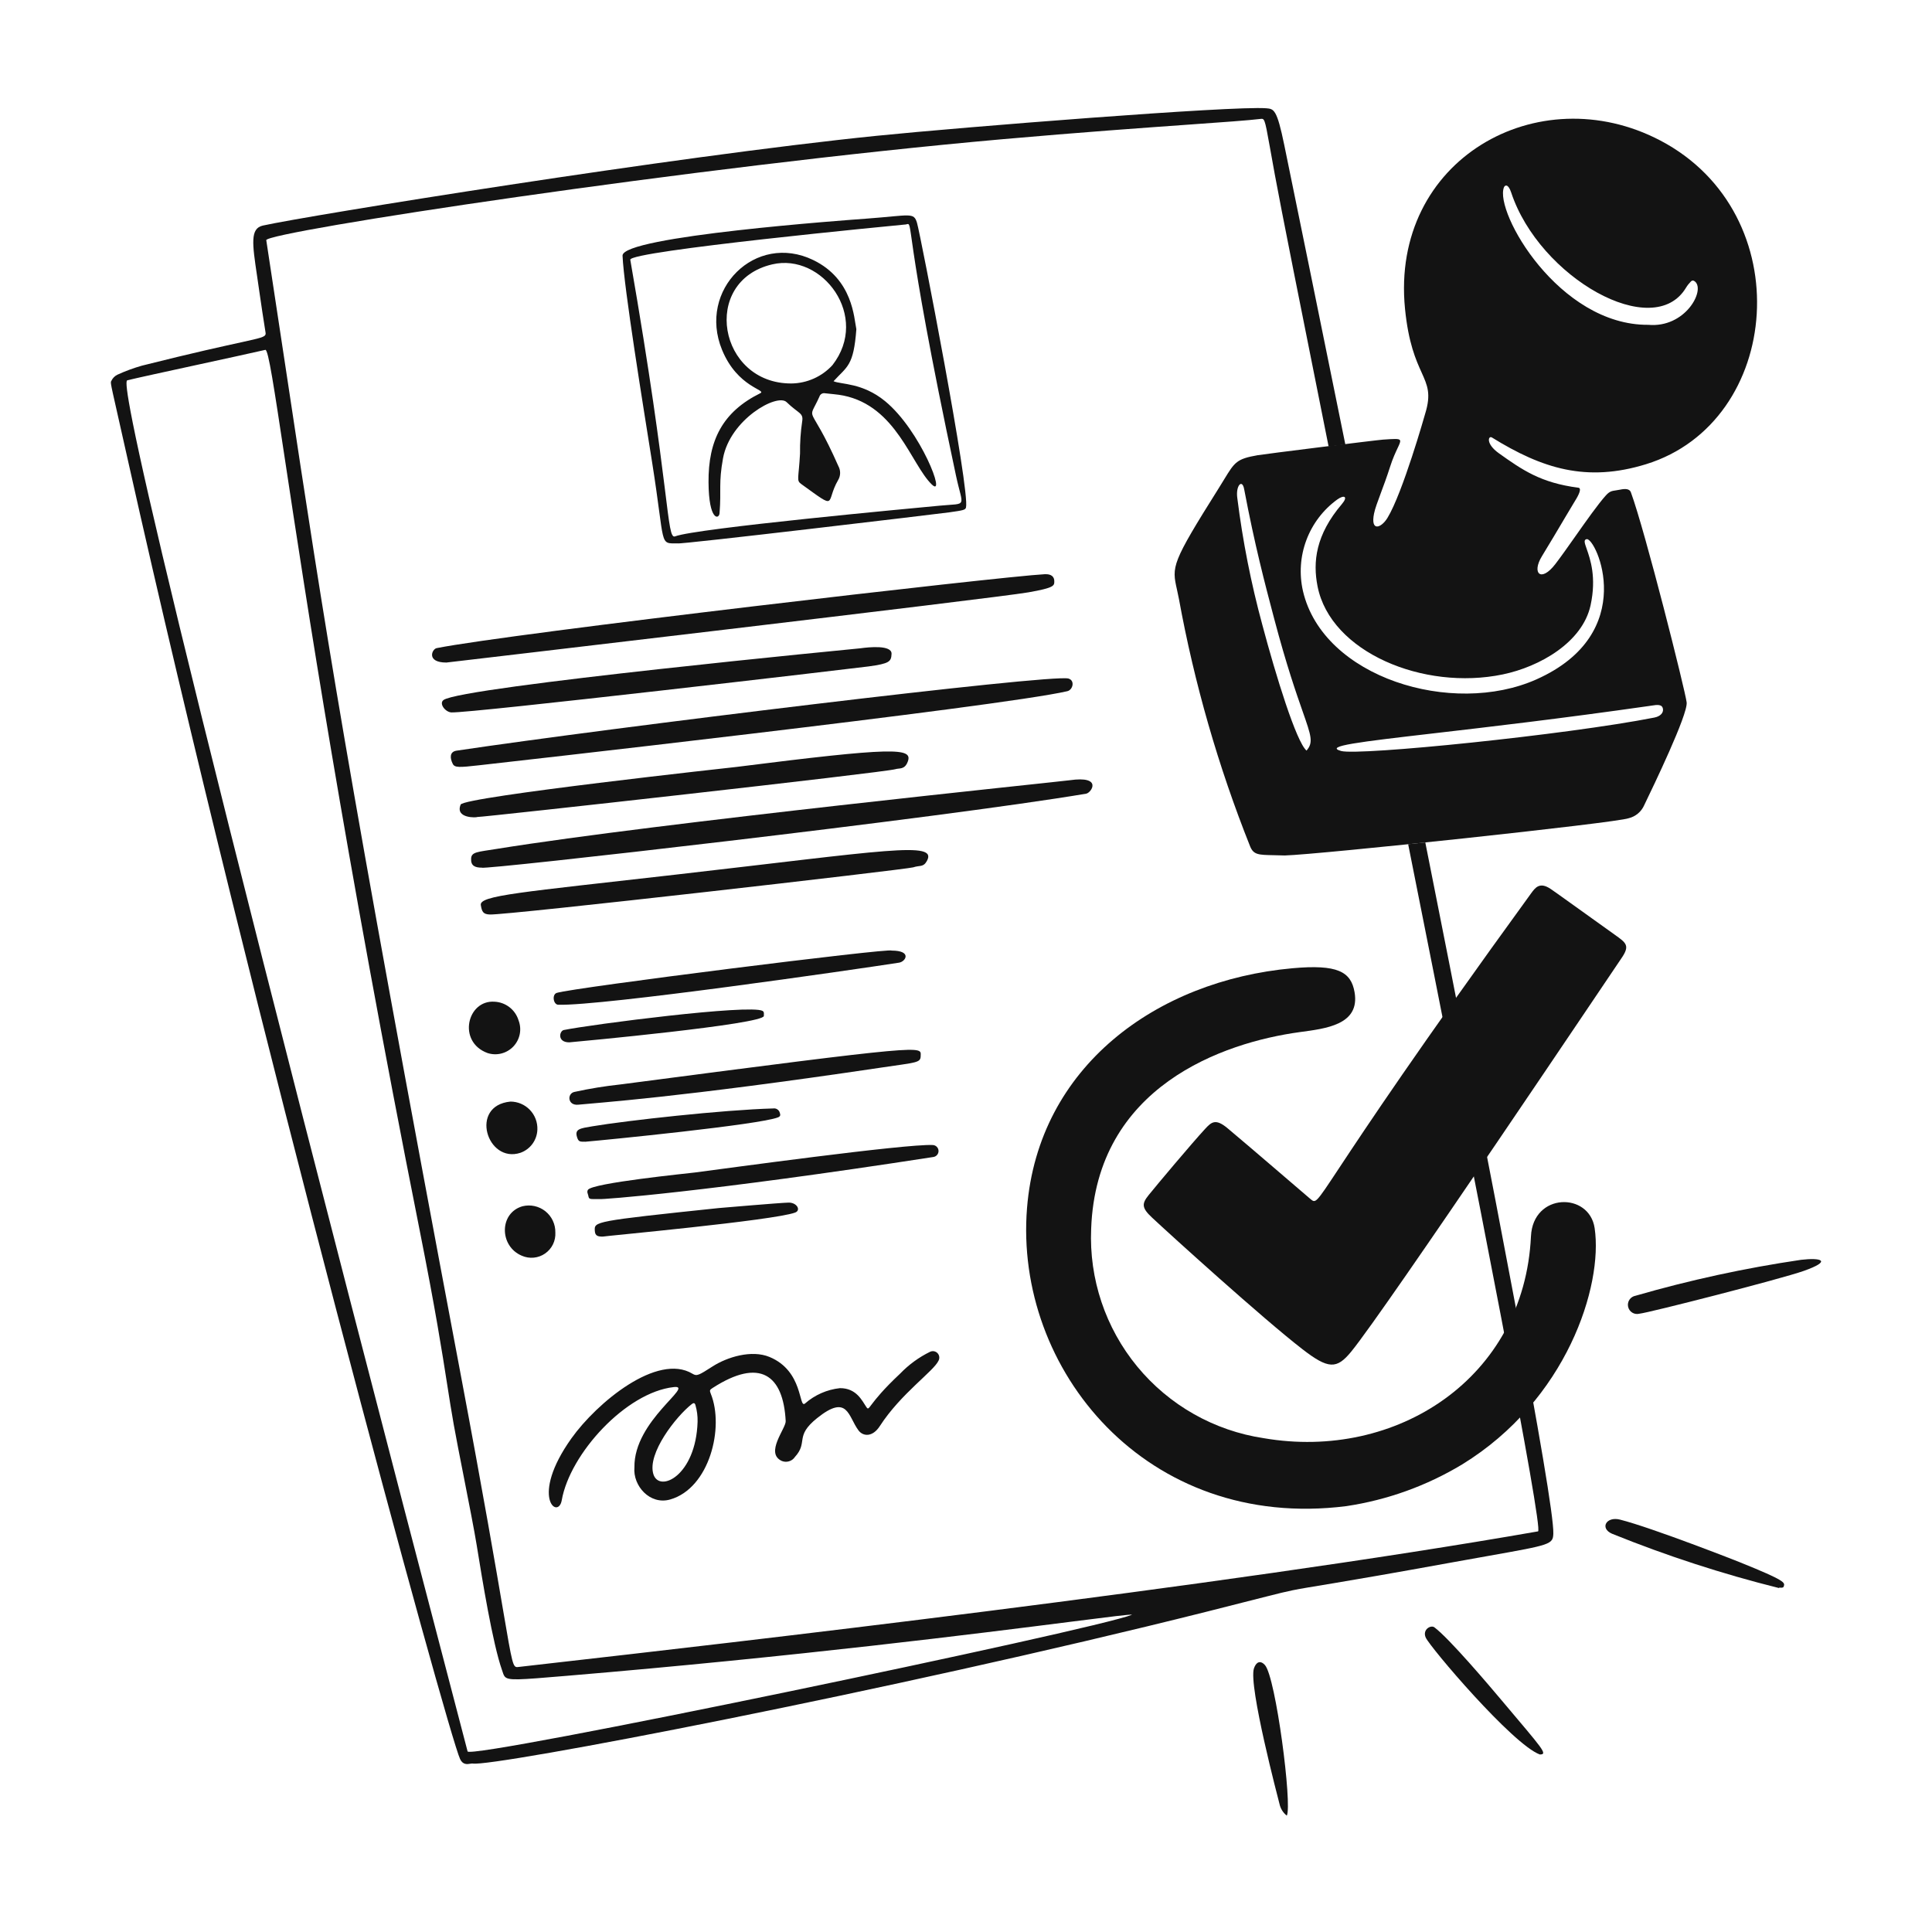 <svg width="101" height="101" viewBox="0 0 101 101" fill="none" xmlns="http://www.w3.org/2000/svg">
<path d="M85.502 67.738C88.341 66.917 91.232 66.29 94.156 65.86C95.203 65.737 95.803 65.907 94.289 66.442C93.113 66.858 86.196 68.63 85.703 68.677C85.64 68.694 85.575 68.697 85.511 68.687C85.446 68.678 85.385 68.655 85.33 68.621C85.275 68.587 85.227 68.542 85.19 68.489C85.153 68.436 85.126 68.376 85.113 68.312C85.099 68.249 85.099 68.184 85.111 68.12C85.124 68.056 85.148 67.996 85.185 67.943C85.221 67.889 85.268 67.843 85.323 67.808C85.377 67.773 85.438 67.749 85.502 67.738Z" fill="#131313"/>
<path d="M92.997 83.018C90.026 82.277 87.112 81.328 84.274 80.18C83.619 79.894 83.969 79.258 84.693 79.442C86.4 79.875 90.917 81.653 90.929 81.66C93.4 82.656 93.303 82.734 93.253 82.927C93.219 83.061 93.01 82.959 92.997 83.018Z" fill="#131313"/>
<path d="M80.498 91.72C79.072 91.195 74.745 86.098 74.531 85.603C74.352 85.189 74.798 84.933 74.987 85.073C75.76 85.65 77.845 88.107 78.51 88.898C80.645 91.435 80.941 91.72 80.498 91.72Z" fill="#131313"/>
<path d="M67.27 94.917C67.076 94.765 66.942 94.55 66.89 94.31C66.843 94.118 65.255 88.121 65.553 87.22C65.662 86.891 65.882 86.772 66.128 87.046C66.697 87.683 67.564 94.39 67.27 94.917Z" fill="#131313"/>
<path d="M33.166 76.71C33.126 74.254 36.358 72.389 35.225 72.513C32.724 72.787 29.791 75.999 29.367 78.428C29.185 79.472 27.669 78.287 29.874 75.192C31.204 73.326 34.368 70.708 36.202 71.816C36.432 71.957 36.532 71.894 37.257 71.43C38.02 70.942 39.291 70.551 40.227 70.938C42.012 71.677 41.743 73.643 42.081 73.374C42.593 72.924 43.232 72.642 43.91 72.569C44.772 72.564 45.068 73.227 45.281 73.541C45.476 73.832 45.297 73.457 47.055 71.811C47.507 71.341 48.037 70.954 48.622 70.668C48.686 70.638 48.757 70.628 48.826 70.64C48.895 70.653 48.959 70.686 49.008 70.736C49.057 70.786 49.09 70.85 49.1 70.92C49.111 70.989 49.101 71.06 49.069 71.123C48.821 71.68 47.098 72.844 45.995 74.552C45.615 75.141 45.119 75.097 44.881 74.779C44.33 74.043 44.33 72.84 42.712 74.139C41.518 75.098 42.27 75.383 41.554 76.169C41.482 76.277 41.374 76.356 41.25 76.393C41.126 76.431 40.993 76.425 40.873 76.376C39.967 75.965 41.093 74.669 41.074 74.294C40.949 71.868 39.724 70.964 37.252 72.561C37.1 72.659 37.088 72.688 37.158 72.862C37.873 74.618 37.094 77.803 35.032 78.39C33.977 78.691 33.078 77.673 33.166 76.71ZM36.468 74.326C36.476 74.031 36.438 73.736 36.355 73.452C36.323 73.339 36.261 73.326 36.169 73.399C35.344 74.042 33.822 75.987 34.157 77.066C34.466 78.057 36.381 77.155 36.468 74.326Z" fill="#131313"/>
<path d="M23.334 34.636C22.274 34.636 22.579 33.934 22.824 33.883C26.669 33.116 52.333 30.135 54.615 30.018C54.975 30 55.117 30.16 55.116 30.388C55.115 30.616 55.129 30.727 53.763 30.966C52.046 31.269 23.334 34.636 23.334 34.636Z" fill="#131313"/>
<path d="M23.668 39.931C23.52 39.636 23.495 39.299 23.866 39.243C31.828 38.053 54.961 35.224 55.853 35.472C56.209 35.571 56.089 36.065 55.797 36.134C52.262 36.955 25.562 39.948 25.06 40.005C23.985 40.127 23.771 40.133 23.668 39.931Z" fill="#131313"/>
<path d="M25.199 45.359C24.832 45.359 24.606 45.265 24.629 44.88C24.65 44.532 24.964 44.54 25.951 44.381C34.46 43.007 55.392 40.865 55.913 40.79C57.673 40.535 57.054 41.446 56.781 41.492C49.107 42.782 25.216 45.492 25.199 45.359Z" fill="#131313"/>
<path d="M35.434 28.406C34.435 28.406 34.794 28.607 34.094 24.189C33.623 21.218 32.616 15.038 32.545 13.367C32.501 12.35 44.321 11.502 45.292 11.43C47.607 11.26 47.77 11.08 47.94 11.655C48.123 12.277 50.721 25.663 50.499 26.532C50.467 26.658 50.352 26.682 49.624 26.784C49.077 26.86 35.44 28.485 35.434 28.406ZM47.36 11.733C46.87 11.781 32.87 13.121 32.95 13.58C35.07 25.764 34.832 28.214 35.292 28.04C36.389 27.616 47.757 26.564 49.13 26.435C50.608 26.294 50.341 26.572 49.977 24.866C47.115 11.449 47.806 11.623 47.36 11.733Z" fill="#131313"/>
<path d="M23.594 37.243C23.281 37.226 22.935 36.781 23.187 36.594C24.122 35.9 44.962 33.894 44.973 33.892C45.44 33.825 46.627 33.711 46.608 34.181C46.59 34.584 46.507 34.69 45.401 34.84C44.569 34.951 24.547 37.296 23.594 37.243Z" fill="#131313"/>
<path d="M24.082 42.062C24.253 41.65 38.462 40.098 38.478 40.096C46.748 39.05 47.714 39.087 47.461 39.801C47.301 40.254 47.017 40.144 46.813 40.21C46.275 40.382 25.356 42.711 24.946 42.711C24.947 42.743 23.773 42.805 24.082 42.062Z" fill="#131313"/>
<path d="M25.136 47.316C25.052 46.81 27.211 46.651 35.321 45.724C46.31 44.467 49.039 43.95 48.454 45.012C48.266 45.351 48.093 45.223 47.742 45.342C47.427 45.45 26.532 47.845 25.611 47.808C25.26 47.797 25.191 47.665 25.136 47.316Z" fill="#131313"/>
<path d="M46.607 49.694C47.699 49.694 47.344 50.273 47.003 50.325C44.536 50.708 31.488 52.592 29.185 52.526C28.922 52.518 28.846 51.988 29.106 51.906C29.983 51.628 46.599 49.539 46.607 49.694Z" fill="#131313"/>
<path d="M48.131 55.191C48.128 55.567 47.943 55.532 46.073 55.81C35.439 57.392 31.141 57.654 30.236 57.75C29.666 57.81 29.638 57.167 30.029 57.083C30.828 56.908 31.635 56.777 32.448 56.69C48.635 54.569 48.136 54.685 48.131 55.191Z" fill="#131313"/>
<path d="M31.366 62.684C30.806 62.684 30.794 62.713 30.755 62.505C30.736 62.407 30.666 62.314 30.736 62.201C30.961 61.843 35.952 61.343 36.345 61.293C37.72 61.115 47.346 59.787 48.767 59.859C48.846 59.864 48.92 59.897 48.975 59.954C49.03 60.011 49.062 60.086 49.064 60.165C49.066 60.244 49.038 60.32 48.986 60.38C48.934 60.44 48.862 60.477 48.784 60.486C36.821 62.337 31.368 62.717 31.366 62.684Z" fill="#131313"/>
<path d="M29.759 54.491C29.119 54.491 29.241 53.895 29.473 53.847C30.92 53.552 39.191 52.487 39.864 52.847C39.963 52.901 39.931 53.017 39.932 53.111C39.937 53.547 30.201 54.455 29.759 54.491Z" fill="#131313"/>
<path d="M30.609 59.686C30.312 59.686 30.241 59.698 30.162 59.433C30.039 59.018 30.333 58.987 30.975 58.879C32.755 58.58 37.77 58.021 40.419 57.947C40.496 57.935 40.575 57.952 40.64 57.996C40.705 58.04 40.75 58.106 40.768 58.182C40.81 58.298 40.792 58.364 40.674 58.412C39.725 58.797 31.619 59.601 30.609 59.686Z" fill="#131313"/>
<path d="M31.511 64.646C31.263 64.646 31.109 64.617 31.095 64.341C31.07 63.859 31.009 63.843 37.567 63.155C37.578 63.155 40.757 62.88 41.22 62.869C41.658 62.858 41.89 63.27 41.567 63.39C40.445 63.806 31.511 64.626 31.511 64.646Z" fill="#131313"/>
<path d="M25.486 55.05C23.894 54.463 24.424 52.264 25.852 52.367C26.136 52.38 26.41 52.48 26.635 52.655C26.86 52.829 27.025 53.068 27.108 53.34C27.197 53.57 27.219 53.821 27.171 54.063C27.123 54.305 27.007 54.528 26.837 54.708C26.667 54.886 26.45 55.013 26.211 55.074C25.972 55.135 25.721 55.126 25.486 55.05Z" fill="#131313"/>
<path d="M26.686 57.588C26.875 57.588 27.062 57.627 27.236 57.701C27.41 57.775 27.567 57.883 27.698 58.019C27.829 58.155 27.932 58.316 28 58.493C28.068 58.669 28.099 58.858 28.093 59.047C28.085 59.315 27.997 59.575 27.839 59.793C27.681 60.01 27.461 60.175 27.207 60.265C25.458 60.842 24.517 57.795 26.686 57.588Z" fill="#131313"/>
<path d="M29.032 64.431C29.044 64.645 29.002 64.858 28.908 65.051C28.814 65.243 28.672 65.408 28.496 65.53C28.32 65.653 28.116 65.727 27.903 65.747C27.69 65.767 27.475 65.733 27.279 65.646C26.092 65.146 26.094 63.407 27.315 63.06C27.521 63.009 27.736 63.006 27.944 63.051C28.151 63.097 28.346 63.189 28.512 63.322C28.678 63.455 28.811 63.624 28.901 63.816C28.991 64.008 29.036 64.219 29.032 64.431Z" fill="#131313"/>
<path d="M37.04 25.218C37.022 23.019 37.776 21.531 39.747 20.556C40.102 20.38 38.556 20.265 37.746 18.288C36.46 15.152 39.498 12.129 42.519 13.597C44.594 14.605 44.645 16.643 44.768 17.208C44.624 19.146 44.289 19.147 43.576 19.929C43.953 20.104 45.082 19.997 46.269 20.971C48.124 22.492 49.504 26.097 48.708 25.323C47.626 24.268 46.861 21.238 44.087 20.678C43.77 20.614 43.444 20.599 43.124 20.558C43.062 20.547 42.999 20.559 42.946 20.592C42.893 20.625 42.854 20.676 42.837 20.736C42.178 22.19 42.294 20.887 43.83 24.371C43.891 24.483 43.922 24.608 43.919 24.735C43.917 24.862 43.881 24.986 43.816 25.095C43.123 26.288 43.852 26.721 41.89 25.306C41.624 25.115 41.749 25.053 41.824 23.71C41.816 23.146 41.854 22.582 41.937 22.024C42.009 21.576 41.749 21.631 41.121 21.022C40.627 20.544 38.171 21.923 37.798 23.956C37.557 25.271 37.715 25.603 37.616 26.832C37.588 27.162 37.055 27.235 37.04 25.218ZM41.375 20.047C41.778 20.042 42.176 19.954 42.544 19.79C42.912 19.626 43.243 19.388 43.516 19.091C45.5 16.55 42.998 13.202 40.368 13.821C36.617 14.701 37.555 20.067 41.375 20.047Z" fill="#131313"/>
<path fill-rule="evenodd" clip-rule="evenodd" d="M66.194 5.66C66.6 5.694 66.752 5.707 67.137 7.576C67.835 10.973 68.983 16.588 70.331 23.237C70.04 23.272 69.746 23.306 69.456 23.341C68.029 16.212 66.951 10.808 66.645 9.13C66.198 6.686 66.162 6.269 66.004 6.217C65.969 6.206 65.927 6.213 65.874 6.219C65.266 6.293 63.992 6.384 62.167 6.513C59.781 6.683 56.453 6.92 52.447 7.274C36.221 8.707 13.855 12.128 13.92 12.556C14.323 15.189 14.675 17.519 15.002 19.685C16.983 32.8 18.057 39.91 24.08 71.835C25.293 78.266 25.931 82.008 26.301 84.18C26.79 87.051 26.812 87.179 27.078 87.148C27.53 87.095 28.204 87.018 29.07 86.92C37.437 85.968 63.689 82.983 80.404 80.056C80.707 80.003 77.183 62.036 73.615 44.132C73.91 44.101 74.209 44.07 74.511 44.039C77.989 61.521 81.259 78.486 81.204 80.172C81.185 80.738 81.054 80.762 77.842 81.333C77.295 81.43 76.659 81.543 75.92 81.677C69.52 82.84 68.539 82.938 67.577 83.135C66.847 83.284 66.128 83.49 63.053 84.262C46.455 88.426 25.684 92.393 24.712 92.193C24.682 92.187 24.638 92.194 24.586 92.203C24.428 92.229 24.199 92.268 24.054 91.963C23.419 90.632 13.244 53.417 6.685 24.055C5.821 20.19 5.758 20.031 5.809 19.932C5.812 19.925 5.816 19.919 5.821 19.911C5.886 19.772 5.996 19.659 6.134 19.59C6.549 19.4 6.979 19.241 7.419 19.116C12.915 17.733 13.792 17.745 13.879 17.489C13.895 17.442 13.884 17.387 13.871 17.312C13.824 17.054 13.603 15.566 13.567 15.307C13.522 14.984 13.478 14.686 13.437 14.412C13.188 12.733 13.071 11.942 13.742 11.792C16.049 11.278 35.249 8.173 45.815 7.101C50.276 6.648 64.426 5.524 66.194 5.66ZM6.664 19.879C6.502 19.919 5.726 20.114 24.444 91.559C24.562 92.012 57.223 85.207 59.182 84.414C59.118 84.382 57.99 84.525 55.983 84.78C51.256 85.38 41.658 86.599 29.622 87.608C27.088 87.82 26.567 87.868 26.383 87.642C26.319 87.564 26.296 87.455 26.244 87.308C25.753 85.921 25.198 82.49 24.946 80.935L24.927 80.815C24.795 80.002 24.514 78.572 24.245 77.204C24.039 76.157 23.84 75.147 23.721 74.476C23.595 73.768 23.492 73.111 23.376 72.368C23.11 70.665 22.773 68.508 21.924 64.24C17.988 44.451 15.96 31.05 14.9 24.044C14.319 20.201 14.029 18.283 13.874 18.289C13.218 18.44 11.791 18.75 10.371 19.059C8.714 19.419 7.067 19.778 6.664 19.879Z" fill="#131313"/>
<path d="M70.379 78.737C59.933 80.055 53.013 71.585 53.69 63.156C54.284 55.762 60.453 51.262 67.559 50.618C69.919 50.404 70.626 50.793 70.813 51.868C71.111 53.584 69.287 53.773 67.945 53.956C63.951 54.502 57.311 56.789 57.043 64.24C56.93 66.856 57.789 69.421 59.454 71.442C61.119 73.462 63.473 74.795 66.062 75.184C73.005 76.38 79.686 72.042 80.035 64.629C80.142 62.342 83.084 62.306 83.364 64.205C83.809 67.224 81.905 73.202 76.435 76.558C74.58 77.676 72.522 78.417 70.379 78.737Z" fill="#131313"/>
<path d="M60.23 63.657C59.673 63.14 59.69 62.924 60.045 62.481C60.451 61.976 62.3 59.773 63.005 59.01C63.335 58.654 63.55 58.46 64.175 58.983C65.364 59.977 68.37 62.569 68.467 62.647C69.116 63.174 68.172 63.048 80.035 46.712C80.256 46.408 80.487 46.079 81.07 46.476C81.403 46.701 82.181 47.269 84.417 48.866C85.021 49.298 85.225 49.43 84.757 50.106C84.403 50.617 72.416 68.496 70.632 70.667C69.879 71.582 69.447 71.584 68.083 70.529C66.028 68.941 61.195 64.56 60.23 63.657Z" fill="#131313"/>
<path fill-rule="evenodd" clip-rule="evenodd" d="M86.796 7.345C94.101 11.175 93.181 22.064 86.055 24.266C82.937 25.227 80.629 24.501 77.996 22.872C77.805 22.754 77.649 23.191 78.361 23.698C79.58 24.565 80.544 25.243 82.511 25.496C82.697 25.52 82.55 25.852 82.328 26.202C82.263 26.303 82.08 26.613 81.84 27.018C81.487 27.615 81.01 28.421 80.605 29.082C80.061 29.974 80.558 30.469 81.311 29.486C81.595 29.116 81.958 28.601 82.334 28.068C82.925 27.229 83.549 26.344 83.951 25.899C84.147 25.682 84.263 25.665 84.481 25.634C84.546 25.624 84.621 25.613 84.711 25.595C84.948 25.544 85.187 25.544 85.257 25.732C86.01 27.781 88.099 36.101 88.174 36.718C88.25 37.342 86.381 41.209 86.013 41.971C85.977 42.046 85.955 42.091 85.952 42.099C85.878 42.266 85.767 42.414 85.626 42.531C85.487 42.647 85.322 42.731 85.145 42.774C84.508 43.019 68.895 44.679 67.163 44.722C66.942 44.713 66.749 44.71 66.581 44.707C65.793 44.692 65.535 44.688 65.355 44.251C63.687 40.07 62.439 35.733 61.63 31.305C61.595 31.12 61.559 30.96 61.527 30.815C61.26 29.612 61.228 29.469 63.718 25.512C63.823 25.344 63.914 25.195 63.995 25.062C64.552 24.151 64.65 23.99 65.747 23.797C66.049 23.743 71.972 23.004 72.302 22.982C72.885 22.944 73.132 22.921 73.187 23.013C73.266 23.146 72.952 23.514 72.667 24.411C72.499 24.939 72.327 25.398 72.182 25.787C72.016 26.232 71.885 26.585 71.832 26.844C71.636 27.813 72.205 27.608 72.53 27.079C73.328 25.779 74.487 21.689 74.506 21.622C74.822 20.593 74.627 20.159 74.314 19.464C74.022 18.815 73.628 17.938 73.45 16.139C72.68 8.333 80.422 4.004 86.796 7.345ZM78.622 9.794C78.673 9.665 78.847 9.599 79.002 10.067C80.472 14.506 86.443 17.901 88.146 15.031C88.215 14.918 88.299 14.813 88.393 14.718C88.467 14.643 88.542 14.655 88.621 14.727C89.146 15.201 88.093 17.151 86.171 16.981C81.492 17.016 78.115 11.076 78.622 9.794ZM68.302 39.239C67.766 38.782 66.702 35.333 65.992 32.667C65.402 30.495 64.965 28.284 64.685 26.05C64.587 25.4 64.934 25.007 65.04 25.566C65.599 28.514 66.124 30.502 66.583 32.239L66.617 32.368C67.252 34.771 67.765 36.239 68.098 37.19C68.549 38.477 68.668 38.815 68.302 39.239ZM86.938 37.094C86.949 37.256 86.817 37.447 86.483 37.513C81.883 38.417 71.034 39.516 70.111 39.26C69.194 39.005 71.051 38.789 75.01 38.33C77.788 38.008 81.598 37.566 86.211 36.907C86.247 36.902 86.282 36.896 86.317 36.891C86.637 36.841 86.917 36.797 86.938 37.094ZM83.151 31.643C82.731 33.574 80.507 34.853 78.561 35.257C74.411 36.119 69.556 34.092 68.878 30.651C68.626 29.373 68.778 27.962 70.153 26.348C70.483 25.96 70.277 25.85 69.908 26.113C69.174 26.647 68.612 27.385 68.294 28.235C67.975 29.085 67.913 30.01 68.115 30.896C69.166 35.43 75.927 37.472 80.315 35.519C85.746 33.102 83.433 28.091 82.946 28.185C82.779 28.217 82.838 28.382 82.949 28.699C83.134 29.229 83.469 30.182 83.151 31.643Z" fill="#131313"/>
</svg>
